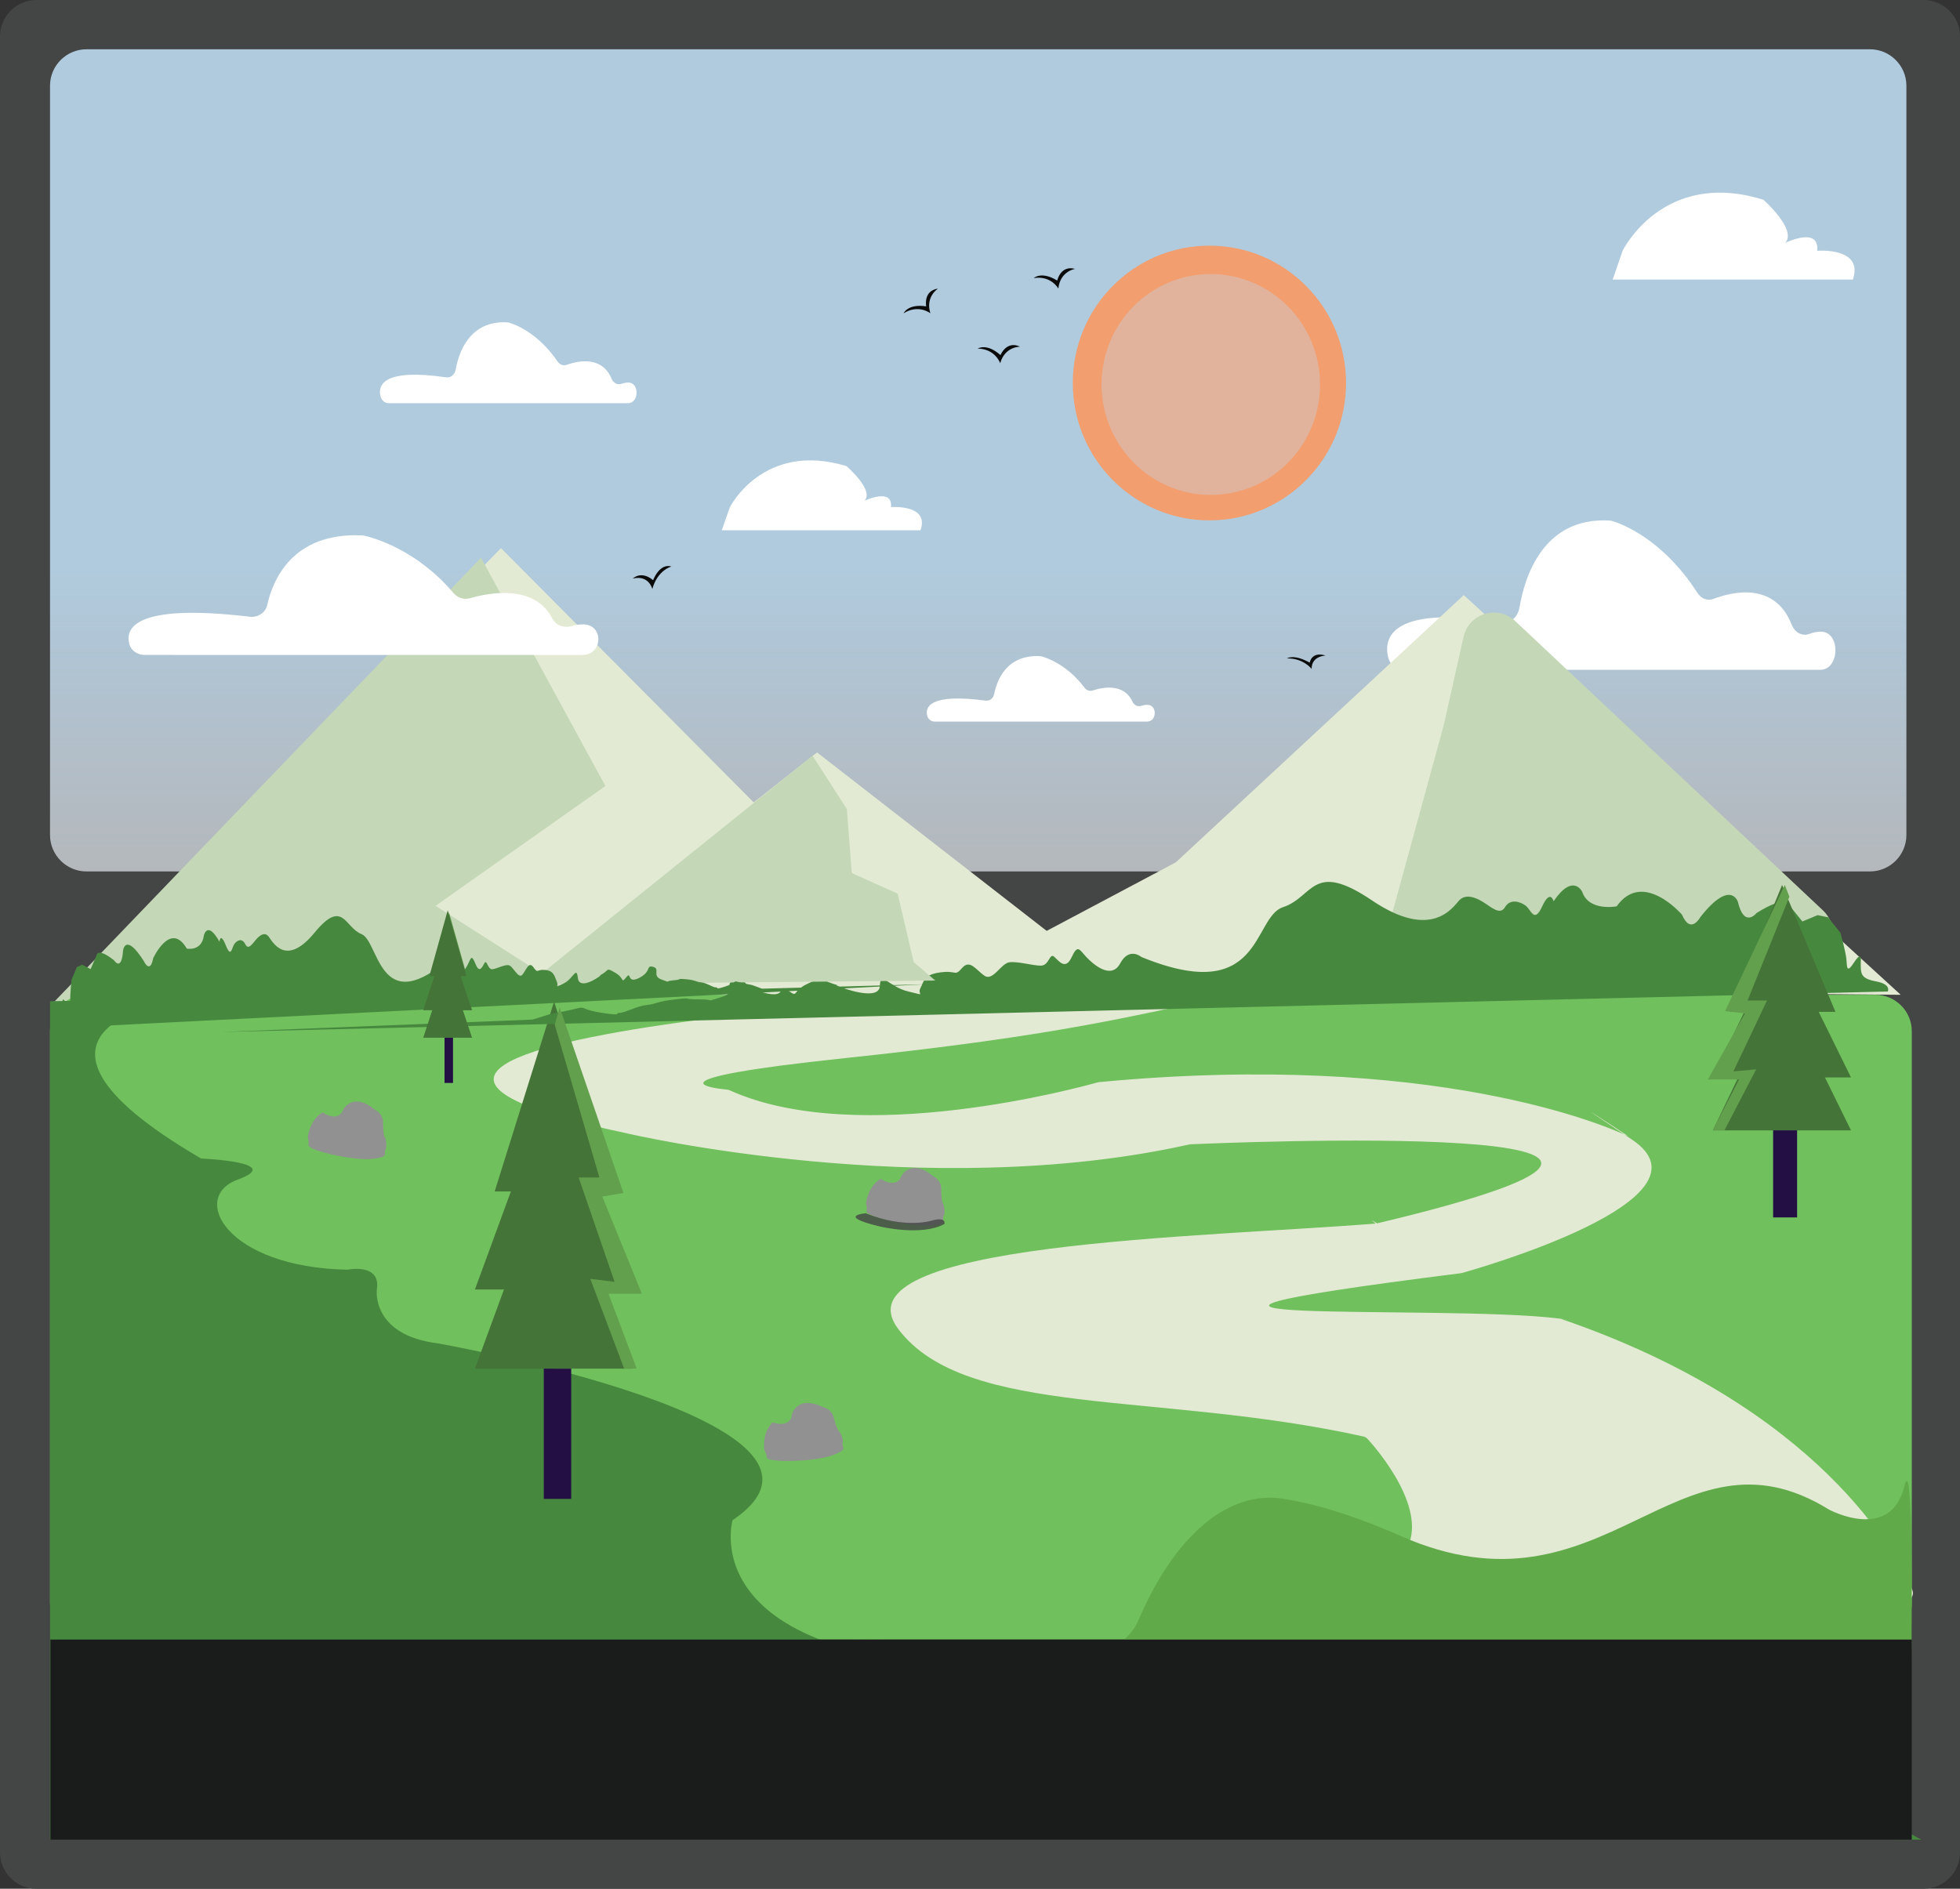 <?xml version="1.0" encoding="utf-8"?>
<!-- Generator: Adobe Illustrator 26.0.1, SVG Export Plug-In . SVG Version: 6.00 Build 0)  -->
<svg version="1.1" id="Layer_1" xmlns="http://www.w3.org/2000/svg" xmlns:xlink="http://www.w3.org/1999/xlink" x="0px" y="0px"
	 viewBox="0 0 646.12 622.78" style="enable-background:new 0 0 646.12 622.78;" xml:space="preserve">
<rect x="0" y="0" width="646.12" height="622.78" fill="#333333" stroke="none"/>
<style type="text/css">
	.st0{fill:#444545;}
	.st1{fill:url(#SVGID_1_);}
	.st2{fill:#FFFFFF;}
	.st3{fill:#E3EAD3;}
	.st4{fill:#C4D7B7;}
	.st5{fill:#F29E6E;}
	.st6{fill:#E1B39C;}
	.st7{fill:#70C05D;}
	.st8{fill:#47883F;}
	.st9{fill:#15102C;}
	.st10{fill:#919191;}
	.st11{fill:#457438;}
	.st12{fill:#230F44;}
	.st13{fill:#61AA4A;}
	.st14{fill:#0B0B0B;}
	.st15{fill:#63A04E;}
	.st16{opacity:0.8;fill:#444545;}
	.st17{fill:#1A1C1B;}
</style>
<path class="st0" d="M634.12,622.78H12c-6.6,0-12-5.4-12-12V12C0,5.4,5.4,0,12,0h622.12c6.6,0,12,5.4,12,12v598.78
	C646.12,617.38,640.72,622.78,634.12,622.78z"/>
<linearGradient id="SVGID_1_" gradientUnits="userSpaceOnUse" x1="684.651" y1="-660.854" x2="955.745" y2="-660.854" gradientTransform="matrix(7.216450e-16 -1 1 7.216450e-16 983.324 995.379)">
	<stop  offset="0" style="stop-color:#FFFFFF;stop-opacity:0.6"/>
	<stop  offset="0.159" style="stop-color:#DFEAF4;stop-opacity:0.713"/>
	<stop  offset="0.347" style="stop-color:#C3DBED;stop-opacity:0.847"/>
	<stop  offset="0.457" style="stop-color:#B9D6EA;stop-opacity:0.925"/>
</linearGradient>
<path class="st1" d="M628.45,28.25v247.09c0,6.6-5.4,12-12,12H28.49c-6.6,0-12-5.4-12-12V28.25c0-6.6,5.4-12,12-12h587.96
	C623.05,16.25,628.45,21.65,628.45,28.25z"/>
<path class="st2" d="M240.62,167.21c0,0,10.99-21.84,38.42-13.52c0,0,9.29,7.97,5.93,11.44c0,0,9.41-4.51,8.74,2.08
	c0,0,12.77-1.04,9.74,7.63h-65.52"/>
<polygon class="st3" points="20.16,328.8 165.15,180.74 314.94,331.48 "/>
<path class="st2" d="M500.91,200.27c1.69-10.05,7.79-29.89,29.7-28.63c0.32,0.02,0.64,0.07,0.95,0.17
	c2.73,0.82,16.43,5.71,27.96,23.62c1.27,1.98,3.36,2.78,5.29,2.05c6.31-2.39,20.24-5.72,25.81,8.46c1.06,2.7,3.54,3.94,5.82,3.08
	c1.22-0.46,2.59-0.79,4-0.74c6.38,0.23,6.03,12.57-0.36,12.57h-137.8c-2.19,0-4.2-1.8-4.76-4.49c-1.33-6.42,1.52-16.86,37.92-11.25
	C497.98,205.51,500.38,203.44,500.91,200.27z"/>
<path class="st2" d="M327.72,228.9c0.86-4.41,3.96-13.1,15.1-12.55c0.16,0.01,0.32,0.03,0.48,0.07c1.39,0.36,8.35,2.5,14.22,10.35
	c0.65,0.87,1.71,1.22,2.69,0.9c3.21-1.05,10.29-2.51,13.12,3.71c0.54,1.18,1.8,1.73,2.96,1.35c0.62-0.2,1.32-0.34,2.03-0.32
	c3.25,0.1,3.06,5.51-0.18,5.51h-70.07c-1.12,0-2.13-0.79-2.42-1.97c-0.68-2.81,0.78-7.39,19.28-4.93
	C326.23,231.19,327.45,230.28,327.72,228.9z"/>
<polygon class="st3" points="324.93,317.61 420.18,267.06 518.59,318.52 "/>
<polygon class="st3" points="343.1,325.66 482.53,196.22 626.57,328.01 "/>
<polygon class="st3" points="174.1,323.24 269.35,248.1 367.76,324.6 "/>
<polygon class="st4" points="158.57,183.9 199.57,259.17 143.59,298.68 199.57,334.44 16.49,331.76 "/>
<ellipse class="st5" cx="398.69" cy="126.29" rx="45.04" ry="45.29"/>
<path class="st2" d="M150.23,121.81c0.97-5.45,4.46-16.2,17.01-15.52c0.18,0.01,0.37,0.04,0.54,0.09c1.57,0.45,9.41,3.09,16.01,12.8
	c0.73,1.07,1.92,1.51,3.03,1.11c3.61-1.29,11.59-3.1,14.78,4.58c0.61,1.46,2.03,2.13,3.33,1.67c0.7-0.25,1.49-0.43,2.29-0.4
	c3.65,0.12,3.45,6.81-0.21,6.81h-78.9c-1.26,0-2.4-0.97-2.72-2.43c-0.76-3.48,0.87-9.14,21.71-6.1
	C148.55,124.64,149.93,123.52,150.23,121.81z"/>
<ellipse transform="matrix(0.999 -0.044 0.044 0.999 -5.189 17.672)" class="st6" cx="399.15" cy="126.79" rx="36.01" ry="36.42"/>
<path class="st7" d="M618.23,540.61H28.49c-6.6,0-12-5.4-12-12v-188.6c0-6.6,5.4-12,12-12h589.74c6.6,0,12,5.4,12,12v188.6
	C630.23,535.21,624.83,540.61,618.23,540.61z"/>
<path class="st8" d="M16.49,330.13v276.47h616.88l-36.68-20.07c-160.23,32.42-98.45-36.76-98.45-36.76
	c46.33-39.85-149.13-0.29-149.13-0.29c-123.07,4.63-107.62-48.24-107.62-48.24c48.26-32.42-97-58.27-97-58.27
	c-22.2-2.7-20.27-17.75-20.27-17.75c1.45-8.88-9.65-6.56-9.65-6.56c-40.06-0.77-52.12-23.93-36.2-29.71
	C94.3,383.15,66.3,382,66.3,382c-74.8-43.61-6.27-52.61-6.27-52.61"/>
<path class="st9" d="M1315.38,456.32"/>
<path class="st10" d="M285.46,396.87c0,0,0.51-5.64,4.86-8.17c0,0,5.33,3.63,6.93-1.16c0,0,3.19-5.63,10.31,0.23
	c0,0,2.98,1.32,2.71,4.66c0,0,0,4.03,0.76,4.72c0,0,0.76,2.58,0,3.86c-0.76,1.28,1.75,2.31-4.27,3c-6.02,0.69-21.26-2.74-21.08-4.55
	C285.86,397.67,285.46,396.87,285.46,396.87z"/>
<path class="st10" d="M251.94,478.1c0,0-0.87-5.59,2.74-9.1c0,0,6.05,2.23,6.44-2.81c0,0,1.73-6.24,10.06-2.28
	c0,0,3.21,0.56,3.76,3.87c0,0,0.98,3.91,1.89,4.39c0,0,1.37,2.31,0.94,3.75s2.26,1.82-3.42,3.95s-21.3,2.5-21.56,0.71
	S251.94,478.1,251.94,478.1z"/>
<path class="st3" d="M389.2,326.38c3.15,0.23,3.48,4.62,0.39,5.27c-25.86,5.49-51.45,10.96-110.92,17.23
	c-68.39,7.22-42.83,10.05-38.97,10.4c0.3,0.03,0.6,0.11,0.87,0.23c42.47,19.25,116.51-1.27,121.26-2.62
	c0.17-0.05,0.33-0.08,0.5-0.09c110.48-10.42,167.42,14.55,174.45,17.88c0.48,0.23-28.59-18.78,1.16,1.05
	c29.75,19.82-52.07,42.93-56.04,44.02c-0.13,0.03-0.25,0.06-0.38,0.07c-141.22,17.81-7.15,10.13,32.08,14.9
	c39.24,4.77,0.66,0.05,0.98,0.15c85.28,29.27,110.81,77.83,115.82,89.4c0.62,1.43-0.15,3.04-1.65,3.56
	c-29.94,10.27-103.03-4.94-107.16-5.82c-0.13-0.03-0.24-0.06-0.36-0.11c-18.55-6.92-43.72-7.02-55.39-6.61
	c-2.14,0.07-3.57-2.19-2.47-3.99c7.95-13.06-9.02-32.95-12.5-36.81c-0.39-0.43-0.9-0.73-1.47-0.85
	c-67.65-14.99-130.93-6-153.21-35.32c-21.86-28.76,101.34-30.31,157.28-34.88c-2.98-2.31,0.38-0.03,0.56-0.08
	c147.88-35.2-53.77-26.4-61.57-26.05c-0.16,0.01-0.31,0.03-0.46,0.06c-86.65,19.36-184.73-3.54-184.73-3.54
	c-156.98-33.12,150.91-48.69,159.15-49.1c0.11-0.01,0.22,0,0.34,0L389.2,326.38z"/>
<path class="st10" d="M424.42,808.61"/>
<g>
	<g>
		<polyline class="st11" points="208.6,451.29 156.56,451.29 182.25,381.24 		"/>
		<polyline class="st11" points="208.6,425.18 156.56,425.18 182.25,355.13 		"/>
		<polyline class="st11" points="182.65,330.27 180.58,336.9 163.07,392.86 202.74,392.86 		"/>
		<rect x="179.26" y="451.29" class="st12" width="9.04" height="42.94"/>
	</g>
</g>
<path class="st2" d="M88.1,199.47c1.77-8.05,8.17-23.95,31.13-22.94c0.34,0.01,0.67,0.06,1,0.13c2.86,0.66,17.22,4.58,29.3,18.93
	c1.33,1.58,3.52,2.23,5.54,1.64c6.61-1.91,21.21-4.58,27.05,6.78c1.11,2.16,3.71,3.15,6.1,2.46c1.28-0.37,2.72-0.63,4.19-0.59
	c6.69,0.18,6.32,10.07-0.38,10.07H47.61c-2.3,0-4.4-1.44-4.98-3.59c-1.4-5.14,1.6-13.51,39.74-9.01
	C85.03,203.66,87.54,202,88.1,199.47z"/>
<path class="st4" d="M499.49,204.77c-5.79-5.44-15.3-2.52-17.03,5.23l-6.55,29.22l-17.34,63.31c-1.77,6.45,3.01,12.84,9.7,12.96
	l125.4,2.36c9.38,0.18,14.05-11.3,7.22-17.72L499.49,204.77z"/>
<path class="st8" d="M72.73,340.28l549.57-13.35c0,0,1.35-2.36-3.89-3.34s-5.01-2.64-5.01-6.4c0,0,0.52-4.03-2.1,0
	c-2.62,4.03-2.39,1.67-2.62-0.83c-0.22-2.5-1.95-8.76-1.95-8.76l-4.12-5.15l-3.44-0.7l-5.01,2.09l-4.49-5.56
	c0,0-0.9-3.34-10.63,2.78c0,0-4.04,5.14-6.14-3.69c0,0-2.39-7.71-12.42,5.08c0,0-3.14,5.84-5.99-0.83c0,0-12.87-15.02-21.55-2.78
	c0,0-9.13,1.8-11.37-4.8c0,0-2.99-6.32-9.43,3.13c0,0-1.05-4.17-3.74,1.67s-3.59,1.11-5.54-0.28s-5.09-2.23-6.73,0.56
	c-1.65,2.78-4.49,0-7.18-1.67s-5.84-2.78-7.93-0.56s-8.98,13.35-28.74,0s-19.16-1.11-29.33,2.23c-10.18,3.34-6.59,32.84-46.7,16.42
	c0,0-3.99-3.44-6.98,2.12c-2.99,5.56-8.98,0.21-11.17-2.12c-2.2-2.33-2.79-4.35-4.79,0c-2,4.35-4.04,1.59-5.71,0
	c-1.67-1.59-1.67,2.86-4.47,2.86s-7.58-1.48-10.38-1.11c-2.79,0.37-5.39,6.3-8.18,4.45s-4.79-5.56-7.38-2.6
	c-2.59,2.97-1.6,0.74-7.18,1.48c-5.59,0.74-5.39,2.97-6.59,5.19c-1.2,2.23,2.39,2.6-3.99,1.11c-6.39-1.48-9.18-7.05-9.38-1.85
	c-0.2,5.19-12.37,0.74-13.97,0c-1.6-0.74,2.99,0.74-1.6-0.74c-4.59-1.48-2.59-2.6-8.18,0c-5.59,2.6-2.79,4.82-6.59,2.23
	c-3.79-2.6,0.4,2.97-7.98,0.74c-8.38-2.23-4.79-5.19-9.38-4.08s1.6,3.71-4.59,5.56c-6.19,1.85-1,0.74-7.38,0.74
	c-6.39,0-1.4-0.74-7.78,0s-5.99,1.48-9.38,1.85c-3.39,0.37-7.18,2.6-8.98,2.6s1.4,1.11-5.79,0c-7.18-1.11-5.39-2.23-8.18-1.48
	c-2.79,0.74-6.98,1.48-6.98,1.48l-1.8,0.37l-5.99,1.85L72.73,340.28z"/>
<path class="st13" d="M130.3,606.11c0,0,8.19-21.4,64.81-36.14c56.62-14.74,82.47-37.85,103.67-26.58
	c21.2,11.28,68.05,10.28,76.46-9.04c0.08-0.19,0.17-0.39,0.25-0.58c11.94-27.69,29.46-42.36,47.4-39.6
	c10.21,1.57,22.97,5.28,38.89,12.3c67.52,29.77,90.66-39.96,141.15-8.72c0,0,20.26,10.94,24.84-7.66
	c4.58-18.6,1.35,116.5,1.35,116.5"/>
<g>
	<g>
		<polyline class="st11" points="610.19,372.71 564.64,372.71 587.12,325.88 		"/>
		<polyline class="st11" points="610.19,355.26 564.64,355.26 587.12,308.42 		"/>
		<polyline class="st11" points="587.47,291.8 585.66,296.23 570.34,333.64 605.06,333.64 		"/>
		<rect x="584.51" y="372.71" class="st12" width="7.91" height="28.71"/>
	</g>
</g>
<path class="st2" d="M534.89,82.69c0,0,13.28-27.16,46.43-16.82c0,0,11.22,9.92,7.16,14.23c0,0,11.37-5.61,10.56,2.59
	c0,0,15.43-1.29,11.77,9.49h-79.18"/>
<path class="st10" d="M101.46,374.98c0,0,0.51-5.64,4.86-8.17c0,0,5.33,3.63,6.93-1.16c0,0,3.19-5.63,10.31,0.23
	c0,0,2.98,1.32,2.71,4.66c0,0,0,4.03,0.76,4.72c0,0,0.76,2.58,0,3.86c-0.76,1.28,1.75,2.31-4.27,3s-21.26-2.74-21.08-4.55
	C101.86,375.78,101.46,374.98,101.46,374.98z"/>
<path class="st14" d="M297.07,99.75"/>
<path class="st14" d="M297.87,103.3c0,0,1.38-3.21,7.45-2.29c0,0-1.03-5.16,3.9-5.85c0,0-4.24,2.64-2.52,8.14
	C306.7,103.3,302.8,100.2,297.87,103.3z"/>
<path class="st14" d="M340.77,91.7c0,0,2.52-2.41,7.75,0.81c0,0,1.07-5.15,5.88-3.85c0,0-4.94,0.76-5.51,6.5
	C348.89,95.16,346.52,90.78,340.77,91.7z"/>
<path class="st14" d="M322.31,114.94c0,0,2.9-1.94,7.5,2.14c0,0,1.95-4.89,6.46-2.77c0,0-4.99-0.1-6.55,5.45
	C329.71,119.76,328.13,115.04,322.31,114.94z"/>
<path class="st14" d="M424.26,217.1c0,0,2.17-1.58,7.5,1.4c0,0,0.5-3.81,5.23-2.34c0,0-4.65,0.08-4.61,4.39
	C432.38,220.56,429.67,216.98,424.26,217.1z"/>
<path class="st14" d="M208.6,190.77c0,0,2.77-2.77,6.7,0.54c0,0,2.08-5.72,6.06-4.51c0,0-4.55,1.07-6.32,7.41
	C215.05,194.2,213.9,189.49,208.6,190.77z"/>
<polyline class="st15" points="182.87,337.87 197.6,388.26 190.76,388.26 202.6,422.66 194.6,421.68 205.74,451.23 209.87,451.23 
	200.6,426.6 211.6,426.6 198.56,394.55 205.53,393.37 184.5,332.16 "/>
<polyline class="st15" points="147.57,302.81 151.7,320.03 149.78,320.03 153.1,331.78 150.86,331.45 153.98,341.54 155.13,341.54 
	152.54,333.12 155.62,333.12 151.97,322.18 153.92,321.77 148.03,300.86 "/>
<path class="st16" d="M285.37,400.05c0,0-9.88,0.85,4.53,4.32c0,0,13.79,3.39,21.41-0.77c0,0,0.86-2.46-3.95-1.19
	C307.37,402.41,298.65,405.37,285.37,400.05z"/>
<polyline class="st15" points="589.88,295.67 576.1,329.9 582.5,329.9 571.42,353.27 578.91,352.6 568.48,372.67 564.62,372.67 
	573.29,355.94 563,355.94 575.21,334.17 568.68,333.37 588.36,291.8 "/>
<polygon class="st4" points="267.86,249.17 279.18,266.8 280.79,287.86 295.92,294.67 301.2,317.22 308.3,323.31 174.1,324.6 "/>
<path class="st8" d="M305.25,324.53l-288.5,14.57c0,0-0.87-1.81,1.81-2.82c2.67-1.01,2.44-2.32,2.18-5.29c0,0-0.55-3.17,1.1-0.1
	c1.65,3.07,1.37,1.21,1.31-0.78c-0.06-1.99,0.41-7.02,0.41-7.02l1.8-4.26l1.75-0.71l2.77,1.42l1.97-4.6c0,0,0.24-2.68,5.75,1.71
	c0,0,2.47,3.88,2.96-3.2c0,0,0.72-6.21,6.85,3.45c0,0,2.05,4.47,3.08-0.93c0,0,5.7-12.46,11.09-3.18c0,0,4.9,1.01,5.62-4.32
	c0,0,1.13-5.14,5.15,2.05c0,0,0.26-3.35,2.07,1.15c1.81,4.5,1.96,0.72,2.88-0.47c0.92-1.19,2.51-1.99,3.56,0.13s2.35-0.21,3.64-1.65
	c1.29-1.44,2.86-2.47,4.11-0.8c1.25,1.66,5.62,10.15,15.04-1.31c9.42-11.46,9.95-1.76,15.5,0.42c5.56,2.17,5.71,25.67,25.57,10.85
	c0,0,1.85-2.9,3.8,1.36c1.95,4.26,4.71-0.25,5.7-2.19c0.99-1.94,1.16-3.57,2.51-0.22c1.34,3.35,2.22,1.07,2.99-0.26
	c0.77-1.33,1.07,2.19,2.54,2.06c1.46-0.13,3.87-1.52,5.35-1.35c1.49,0.17,3.25,4.74,4.59,3.14c1.33-1.59,2.12-4.62,3.68-2.39
	c1.56,2.23,0.89,0.51,3.86,0.84c2.98,0.33,3.02,2.1,3.8,3.8c0.78,1.7-1.07,2.16,2.17,0.7c3.24-1.46,4.32-5.99,4.78-1.89
	c0.46,4.1,6.53,0.02,7.31-0.64c0.78-0.66-1.52,0.72,0.78-0.66c2.3-1.38,1.18-2.17,4.28-0.37s1.79,3.68,3.6,1.46
	c1.8-2.23,0,2.36,4.23,0.22c4.23-2.14,2.15-4.32,4.63-3.65c2.48,0.67-0.58,3.01,2.79,4.19c3.37,1.18,0.57,0.54,3.91,0.25
	s0.68-0.65,4.07-0.36c3.39,0.29,3.24,0.9,5.04,1.04c1.8,0.14,3.94,1.72,4.88,1.64c0.94-0.08-0.65,0.94,3.03-0.26
	c3.68-1.21,2.67-2.01,4.18-1.55c1.51,0.46,3.76,0.85,3.76,0.85l0.97,0.21l3.26,1.19L305.25,324.53z"/>
<g>
	<g>
		<polyline class="st11" points="155.62,342.17 139.52,342.17 147.47,317.84 		"/>
		<polyline class="st11" points="155.62,333.1 139.52,333.1 147.47,308.78 		"/>
		<polyline class="st11" points="147.59,300.14 146.95,302.44 141.54,321.87 153.81,321.87 		"/>
		<rect x="146.54" y="342.17" class="st12" width="2.8" height="14.91"/>
	</g>
</g>
<rect x="16.61" y="540.61" class="st17" width="613.61" height="65.99"/>
</svg>
